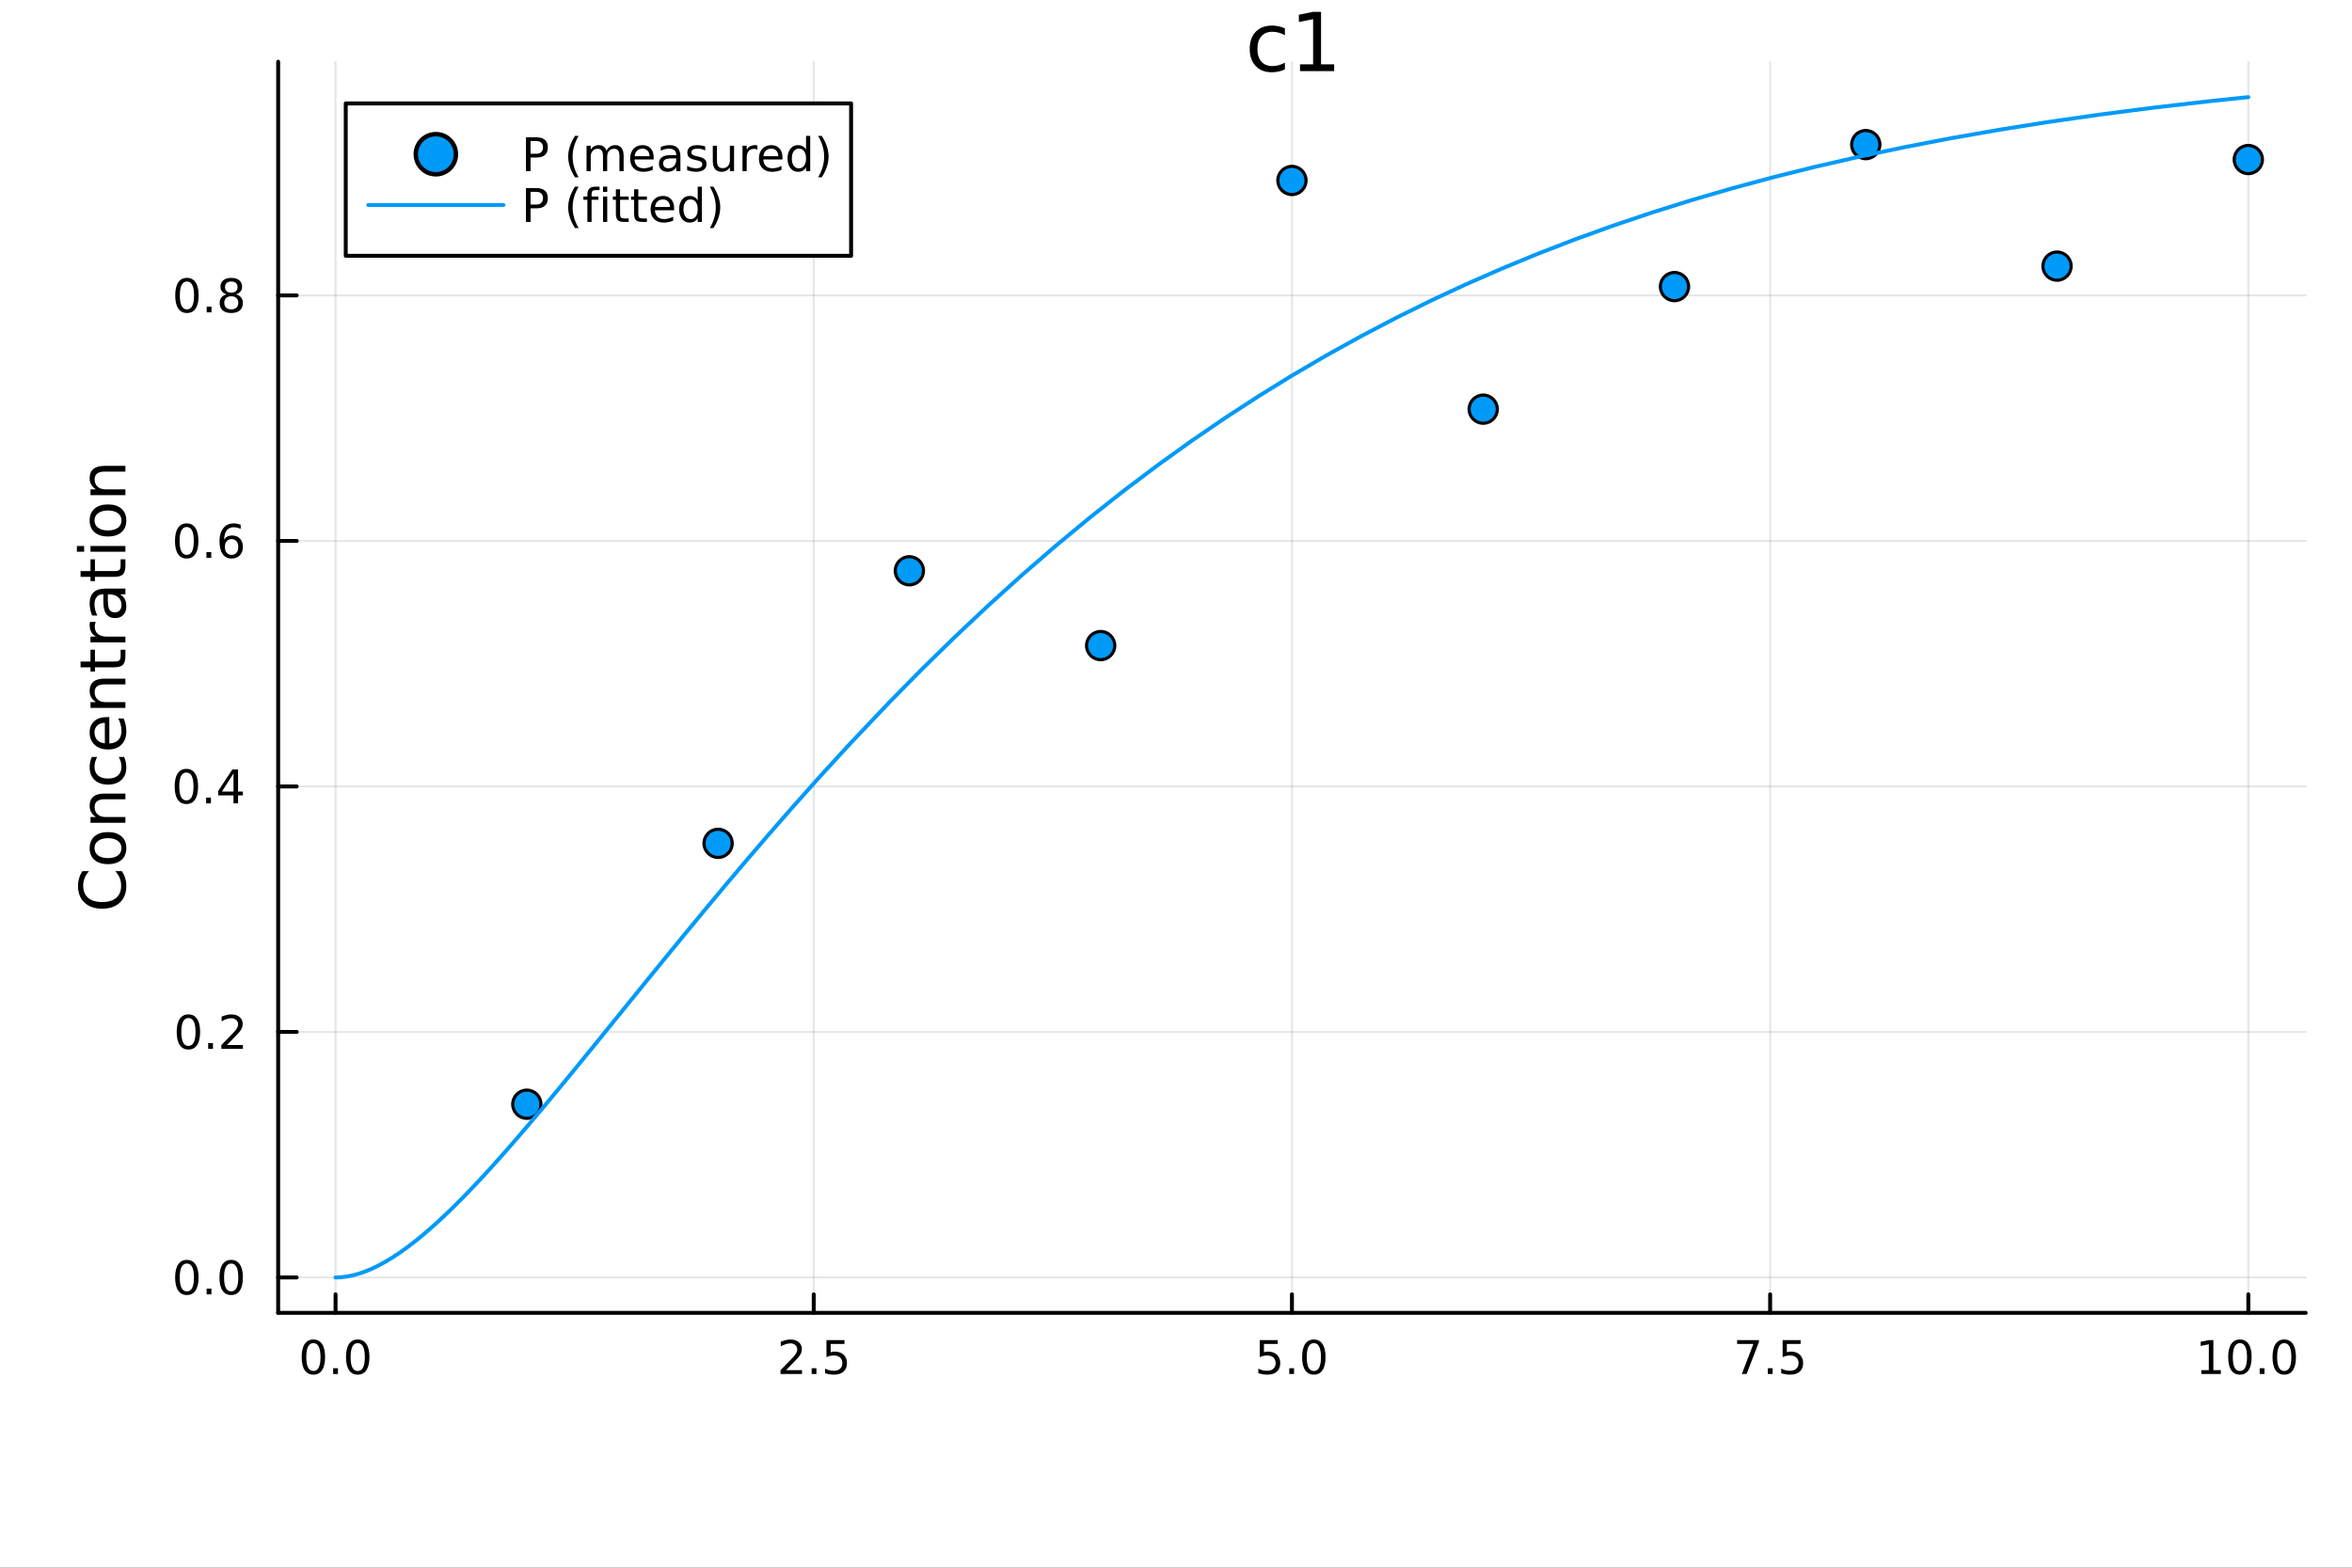 <?xml version="1.0" encoding="utf-8"?>
<svg xmlns="http://www.w3.org/2000/svg" xmlns:xlink="http://www.w3.org/1999/xlink" width="600" height="400" viewBox="0 0 2400 1600">
<rect x="0" y="0" width="2400" height="1600" fill="#333333" stroke="none"/>
<defs>
  <clipPath id="clip500">
    <rect x="0" y="0" width="2400" height="1600"/>
  </clipPath>
</defs>
<path clip-path="url(#clip500)" d="M0 1600 L2400 1600 L2400 0 L0 0  Z" fill="#ffffff" fill-rule="evenodd" fill-opacity="1"/>
<defs>
  <clipPath id="clip501">
    <rect x="480" y="0" width="1681" height="1600"/>
  </clipPath>
</defs>
<path clip-path="url(#clip500)" d="M283.843 1339.91 L2352.76 1339.91 L2352.76 62.992 L283.843 62.992  Z" fill="#ffffff" fill-rule="evenodd" fill-opacity="1"/>
<defs>
  <clipPath id="clip502">
    <rect x="283" y="62" width="2070" height="1278"/>
  </clipPath>
</defs>
<polyline clip-path="url(#clip502)" style="stroke:#000000; stroke-linecap:round; stroke-linejoin:round; stroke-width:2; stroke-opacity:0.1; fill:none" points="342.397,1339.91 342.397,62.992 "/>
<polyline clip-path="url(#clip502)" style="stroke:#000000; stroke-linecap:round; stroke-linejoin:round; stroke-width:2; stroke-opacity:0.1; fill:none" points="830.348,1339.91 830.348,62.992 "/>
<polyline clip-path="url(#clip502)" style="stroke:#000000; stroke-linecap:round; stroke-linejoin:round; stroke-width:2; stroke-opacity:0.1; fill:none" points="1318.3,1339.91 1318.3,62.992 "/>
<polyline clip-path="url(#clip502)" style="stroke:#000000; stroke-linecap:round; stroke-linejoin:round; stroke-width:2; stroke-opacity:0.1; fill:none" points="1806.25,1339.91 1806.25,62.992 "/>
<polyline clip-path="url(#clip502)" style="stroke:#000000; stroke-linecap:round; stroke-linejoin:round; stroke-width:2; stroke-opacity:0.1; fill:none" points="2294.2,1339.91 2294.2,62.992 "/>
<polyline clip-path="url(#clip500)" style="stroke:#000000; stroke-linecap:round; stroke-linejoin:round; stroke-width:4; stroke-opacity:1; fill:none" points="283.843,1339.91 2352.76,1339.91 "/>
<polyline clip-path="url(#clip500)" style="stroke:#000000; stroke-linecap:round; stroke-linejoin:round; stroke-width:4; stroke-opacity:1; fill:none" points="342.397,1339.91 342.397,1321.01 "/>
<polyline clip-path="url(#clip500)" style="stroke:#000000; stroke-linecap:round; stroke-linejoin:round; stroke-width:4; stroke-opacity:1; fill:none" points="830.348,1339.91 830.348,1321.01 "/>
<polyline clip-path="url(#clip500)" style="stroke:#000000; stroke-linecap:round; stroke-linejoin:round; stroke-width:4; stroke-opacity:1; fill:none" points="1318.3,1339.91 1318.3,1321.01 "/>
<polyline clip-path="url(#clip500)" style="stroke:#000000; stroke-linecap:round; stroke-linejoin:round; stroke-width:4; stroke-opacity:1; fill:none" points="1806.25,1339.91 1806.25,1321.01 "/>
<polyline clip-path="url(#clip500)" style="stroke:#000000; stroke-linecap:round; stroke-linejoin:round; stroke-width:4; stroke-opacity:1; fill:none" points="2294.2,1339.91 2294.2,1321.01 "/>
<path clip-path="url(#clip500)" d="M319.781 1370.82 Q316.17 1370.82 314.341 1374.39 Q312.536 1377.93 312.536 1385.06 Q312.536 1392.17 314.341 1395.73 Q316.17 1399.27 319.781 1399.27 Q323.415 1399.27 325.221 1395.73 Q327.05 1392.17 327.05 1385.06 Q327.05 1377.93 325.221 1374.39 Q323.415 1370.82 319.781 1370.82 M319.781 1367.12 Q325.591 1367.12 328.647 1371.73 Q331.725 1376.31 331.725 1385.06 Q331.725 1393.79 328.647 1398.39 Q325.591 1402.98 319.781 1402.98 Q313.971 1402.98 310.892 1398.39 Q307.837 1393.79 307.837 1385.06 Q307.837 1376.31 310.892 1371.73 Q313.971 1367.12 319.781 1367.12 Z" fill="#000000" fill-rule="nonzero" fill-opacity="1" /><path clip-path="url(#clip500)" d="M339.943 1396.43 L344.827 1396.43 L344.827 1402.31 L339.943 1402.31 L339.943 1396.43 Z" fill="#000000" fill-rule="nonzero" fill-opacity="1" /><path clip-path="url(#clip500)" d="M365.012 1370.82 Q361.401 1370.82 359.573 1374.39 Q357.767 1377.93 357.767 1385.06 Q357.767 1392.17 359.573 1395.73 Q361.401 1399.27 365.012 1399.27 Q368.647 1399.27 370.452 1395.73 Q372.281 1392.17 372.281 1385.06 Q372.281 1377.93 370.452 1374.39 Q368.647 1370.82 365.012 1370.82 M365.012 1367.12 Q370.822 1367.12 373.878 1371.73 Q376.957 1376.31 376.957 1385.06 Q376.957 1393.79 373.878 1398.39 Q370.822 1402.98 365.012 1402.98 Q359.202 1402.98 356.123 1398.39 Q353.068 1393.79 353.068 1385.06 Q353.068 1376.31 356.123 1371.73 Q359.202 1367.12 365.012 1367.12 Z" fill="#000000" fill-rule="nonzero" fill-opacity="1" /><path clip-path="url(#clip500)" d="M802.084 1398.37 L818.404 1398.37 L818.404 1402.31 L796.459 1402.31 L796.459 1398.37 Q799.121 1395.62 803.705 1390.99 Q808.311 1386.33 809.492 1384.99 Q811.737 1382.47 812.617 1380.73 Q813.519 1378.97 813.519 1377.28 Q813.519 1374.53 811.575 1372.79 Q809.654 1371.06 806.552 1371.06 Q804.353 1371.06 801.899 1371.82 Q799.468 1372.58 796.691 1374.13 L796.691 1369.41 Q799.515 1368.28 801.968 1367.7 Q804.422 1367.12 806.459 1367.12 Q811.83 1367.12 815.024 1369.81 Q818.218 1372.49 818.218 1376.98 Q818.218 1379.11 817.408 1381.03 Q816.621 1382.93 814.515 1385.52 Q813.936 1386.19 810.834 1389.41 Q807.732 1392.61 802.084 1398.37 Z" fill="#000000" fill-rule="nonzero" fill-opacity="1" /><path clip-path="url(#clip500)" d="M828.218 1396.43 L833.103 1396.43 L833.103 1402.31 L828.218 1402.31 L828.218 1396.43 Z" fill="#000000" fill-rule="nonzero" fill-opacity="1" /><path clip-path="url(#clip500)" d="M843.334 1367.75 L861.69 1367.75 L861.69 1371.68 L847.616 1371.68 L847.616 1380.15 Q848.635 1379.81 849.653 1379.64 Q850.672 1379.46 851.69 1379.46 Q857.477 1379.46 860.857 1382.63 Q864.237 1385.8 864.237 1391.22 Q864.237 1396.8 860.764 1399.9 Q857.292 1402.98 850.973 1402.98 Q848.797 1402.98 846.528 1402.61 Q844.283 1402.24 841.876 1401.5 L841.876 1396.8 Q843.959 1397.93 846.181 1398.49 Q848.403 1399.04 850.88 1399.04 Q854.885 1399.04 857.223 1396.94 Q859.561 1394.83 859.561 1391.22 Q859.561 1387.61 857.223 1385.5 Q854.885 1383.39 850.88 1383.39 Q849.005 1383.39 847.13 1383.81 Q845.278 1384.23 843.334 1385.11 L843.334 1367.75 Z" fill="#000000" fill-rule="nonzero" fill-opacity="1" /><path clip-path="url(#clip500)" d="M1285.46 1367.75 L1303.82 1367.75 L1303.82 1371.68 L1289.75 1371.68 L1289.75 1380.15 Q1290.76 1379.81 1291.78 1379.64 Q1292.8 1379.46 1293.82 1379.46 Q1299.61 1379.46 1302.99 1382.63 Q1306.37 1385.8 1306.37 1391.22 Q1306.37 1396.8 1302.89 1399.9 Q1299.42 1402.98 1293.1 1402.98 Q1290.93 1402.98 1288.66 1402.61 Q1286.41 1402.24 1284.01 1401.5 L1284.01 1396.8 Q1286.09 1397.93 1288.31 1398.49 Q1290.53 1399.04 1293.01 1399.04 Q1297.01 1399.04 1299.35 1396.94 Q1301.69 1394.83 1301.69 1391.22 Q1301.69 1387.61 1299.35 1385.5 Q1297.01 1383.39 1293.01 1383.39 Q1291.14 1383.39 1289.26 1383.81 Q1287.41 1384.23 1285.46 1385.11 L1285.46 1367.75 Z" fill="#000000" fill-rule="nonzero" fill-opacity="1" /><path clip-path="url(#clip500)" d="M1315.58 1396.43 L1320.46 1396.43 L1320.46 1402.31 L1315.58 1402.31 L1315.58 1396.43 Z" fill="#000000" fill-rule="nonzero" fill-opacity="1" /><path clip-path="url(#clip500)" d="M1340.65 1370.82 Q1337.04 1370.82 1335.21 1374.39 Q1333.4 1377.93 1333.4 1385.06 Q1333.4 1392.17 1335.21 1395.73 Q1337.04 1399.27 1340.65 1399.27 Q1344.28 1399.27 1346.09 1395.73 Q1347.92 1392.17 1347.92 1385.06 Q1347.92 1377.93 1346.09 1374.39 Q1344.28 1370.82 1340.65 1370.82 M1340.65 1367.12 Q1346.46 1367.12 1349.51 1371.73 Q1352.59 1376.31 1352.59 1385.06 Q1352.59 1393.79 1349.51 1398.39 Q1346.46 1402.98 1340.65 1402.98 Q1334.84 1402.98 1331.76 1398.39 Q1328.7 1393.79 1328.7 1385.06 Q1328.7 1376.31 1331.76 1371.73 Q1334.84 1367.12 1340.65 1367.12 Z" fill="#000000" fill-rule="nonzero" fill-opacity="1" /><path clip-path="url(#clip500)" d="M1772.57 1367.75 L1794.79 1367.75 L1794.79 1369.74 L1782.25 1402.31 L1777.36 1402.31 L1789.17 1371.68 L1772.57 1371.68 L1772.57 1367.75 Z" fill="#000000" fill-rule="nonzero" fill-opacity="1" /><path clip-path="url(#clip500)" d="M1803.91 1396.43 L1808.8 1396.43 L1808.8 1402.31 L1803.91 1402.31 L1803.91 1396.43 Z" fill="#000000" fill-rule="nonzero" fill-opacity="1" /><path clip-path="url(#clip500)" d="M1819.03 1367.75 L1837.38 1367.75 L1837.38 1371.68 L1823.31 1371.68 L1823.31 1380.15 Q1824.33 1379.81 1825.35 1379.64 Q1826.37 1379.46 1827.38 1379.46 Q1833.17 1379.46 1836.55 1382.63 Q1839.93 1385.8 1839.93 1391.22 Q1839.93 1396.8 1836.46 1399.9 Q1832.99 1402.98 1826.67 1402.98 Q1824.49 1402.98 1822.22 1402.61 Q1819.98 1402.24 1817.57 1401.5 L1817.57 1396.8 Q1819.65 1397.93 1821.88 1398.49 Q1824.1 1399.04 1826.57 1399.04 Q1830.58 1399.04 1832.92 1396.94 Q1835.25 1394.83 1835.25 1391.22 Q1835.25 1387.61 1832.92 1385.5 Q1830.58 1383.39 1826.57 1383.39 Q1824.7 1383.39 1822.82 1383.81 Q1820.97 1384.23 1819.03 1385.11 L1819.03 1367.75 Z" fill="#000000" fill-rule="nonzero" fill-opacity="1" /><path clip-path="url(#clip500)" d="M2246.27 1398.37 L2253.91 1398.37 L2253.91 1372 L2245.6 1373.67 L2245.6 1369.41 L2253.87 1367.75 L2258.54 1367.75 L2258.54 1398.37 L2266.18 1398.37 L2266.18 1402.31 L2246.27 1402.31 L2246.27 1398.37 Z" fill="#000000" fill-rule="nonzero" fill-opacity="1" /><path clip-path="url(#clip500)" d="M2285.63 1370.82 Q2282.01 1370.82 2280.19 1374.39 Q2278.38 1377.93 2278.38 1385.06 Q2278.38 1392.17 2280.19 1395.73 Q2282.01 1399.27 2285.63 1399.27 Q2289.26 1399.27 2291.07 1395.73 Q2292.89 1392.17 2292.89 1385.06 Q2292.89 1377.93 2291.07 1374.39 Q2289.26 1370.82 2285.63 1370.82 M2285.63 1367.12 Q2291.44 1367.12 2294.49 1371.73 Q2297.57 1376.31 2297.57 1385.06 Q2297.57 1393.79 2294.49 1398.39 Q2291.44 1402.98 2285.63 1402.98 Q2279.82 1402.98 2276.74 1398.39 Q2273.68 1393.79 2273.68 1385.06 Q2273.68 1376.31 2276.74 1371.73 Q2279.82 1367.12 2285.63 1367.12 Z" fill="#000000" fill-rule="nonzero" fill-opacity="1" /><path clip-path="url(#clip500)" d="M2305.79 1396.43 L2310.67 1396.43 L2310.67 1402.31 L2305.79 1402.31 L2305.79 1396.43 Z" fill="#000000" fill-rule="nonzero" fill-opacity="1" /><path clip-path="url(#clip500)" d="M2330.86 1370.82 Q2327.25 1370.82 2325.42 1374.39 Q2323.61 1377.93 2323.61 1385.06 Q2323.61 1392.17 2325.42 1395.73 Q2327.25 1399.27 2330.86 1399.27 Q2334.49 1399.27 2336.3 1395.73 Q2338.13 1392.17 2338.13 1385.06 Q2338.13 1377.93 2336.3 1374.39 Q2334.49 1370.82 2330.86 1370.82 M2330.86 1367.12 Q2336.67 1367.12 2339.72 1371.73 Q2342.8 1376.31 2342.8 1385.06 Q2342.8 1393.79 2339.72 1398.39 Q2336.67 1402.98 2330.86 1402.98 Q2325.05 1402.98 2321.97 1398.39 Q2318.91 1393.79 2318.91 1385.06 Q2318.91 1376.31 2321.97 1371.73 Q2325.05 1367.12 2330.86 1367.12 Z" fill="#000000" fill-rule="nonzero" fill-opacity="1" /><polyline clip-path="url(#clip502)" style="stroke:#000000; stroke-linecap:round; stroke-linejoin:round; stroke-width:2; stroke-opacity:0.1; fill:none" points="283.843,1303.77 2352.76,1303.77 "/>
<polyline clip-path="url(#clip502)" style="stroke:#000000; stroke-linecap:round; stroke-linejoin:round; stroke-width:2; stroke-opacity:0.1; fill:none" points="283.843,1053.2 2352.76,1053.2 "/>
<polyline clip-path="url(#clip502)" style="stroke:#000000; stroke-linecap:round; stroke-linejoin:round; stroke-width:2; stroke-opacity:0.1; fill:none" points="283.843,802.642 2352.76,802.642 "/>
<polyline clip-path="url(#clip502)" style="stroke:#000000; stroke-linecap:round; stroke-linejoin:round; stroke-width:2; stroke-opacity:0.1; fill:none" points="283.843,552.08 2352.76,552.08 "/>
<polyline clip-path="url(#clip502)" style="stroke:#000000; stroke-linecap:round; stroke-linejoin:round; stroke-width:2; stroke-opacity:0.1; fill:none" points="283.843,301.517 2352.76,301.517 "/>
<polyline clip-path="url(#clip500)" style="stroke:#000000; stroke-linecap:round; stroke-linejoin:round; stroke-width:4; stroke-opacity:1; fill:none" points="283.843,1339.91 283.843,62.992 "/>
<polyline clip-path="url(#clip500)" style="stroke:#000000; stroke-linecap:round; stroke-linejoin:round; stroke-width:4; stroke-opacity:1; fill:none" points="283.843,1303.77 302.74,1303.77 "/>
<polyline clip-path="url(#clip500)" style="stroke:#000000; stroke-linecap:round; stroke-linejoin:round; stroke-width:4; stroke-opacity:1; fill:none" points="283.843,1053.2 302.74,1053.2 "/>
<polyline clip-path="url(#clip500)" style="stroke:#000000; stroke-linecap:round; stroke-linejoin:round; stroke-width:4; stroke-opacity:1; fill:none" points="283.843,802.642 302.74,802.642 "/>
<polyline clip-path="url(#clip500)" style="stroke:#000000; stroke-linecap:round; stroke-linejoin:round; stroke-width:4; stroke-opacity:1; fill:none" points="283.843,552.08 302.74,552.08 "/>
<polyline clip-path="url(#clip500)" style="stroke:#000000; stroke-linecap:round; stroke-linejoin:round; stroke-width:4; stroke-opacity:1; fill:none" points="283.843,301.517 302.74,301.517 "/>
<path clip-path="url(#clip500)" d="M190.667 1289.57 Q187.056 1289.57 185.227 1293.13 Q183.422 1296.67 183.422 1303.8 Q183.422 1310.91 185.227 1314.47 Q187.056 1318.01 190.667 1318.01 Q194.301 1318.01 196.107 1314.47 Q197.935 1310.91 197.935 1303.8 Q197.935 1296.67 196.107 1293.13 Q194.301 1289.57 190.667 1289.57 M190.667 1285.86 Q196.477 1285.86 199.533 1290.47 Q202.611 1295.05 202.611 1303.8 Q202.611 1312.53 199.533 1317.13 Q196.477 1321.72 190.667 1321.72 Q184.857 1321.72 181.778 1317.13 Q178.723 1312.53 178.723 1303.8 Q178.723 1295.05 181.778 1290.47 Q184.857 1285.86 190.667 1285.86 Z" fill="#000000" fill-rule="nonzero" fill-opacity="1" /><path clip-path="url(#clip500)" d="M210.829 1315.17 L215.713 1315.17 L215.713 1321.05 L210.829 1321.05 L210.829 1315.17 Z" fill="#000000" fill-rule="nonzero" fill-opacity="1" /><path clip-path="url(#clip500)" d="M235.898 1289.57 Q232.287 1289.57 230.458 1293.13 Q228.653 1296.67 228.653 1303.8 Q228.653 1310.91 230.458 1314.47 Q232.287 1318.01 235.898 1318.01 Q239.532 1318.01 241.338 1314.47 Q243.167 1310.91 243.167 1303.8 Q243.167 1296.67 241.338 1293.13 Q239.532 1289.57 235.898 1289.57 M235.898 1285.86 Q241.708 1285.86 244.764 1290.47 Q247.843 1295.05 247.843 1303.8 Q247.843 1312.53 244.764 1317.13 Q241.708 1321.72 235.898 1321.72 Q230.088 1321.72 227.009 1317.13 Q223.954 1312.53 223.954 1303.8 Q223.954 1295.05 227.009 1290.47 Q230.088 1285.86 235.898 1285.86 Z" fill="#000000" fill-rule="nonzero" fill-opacity="1" /><path clip-path="url(#clip500)" d="M192.264 1039 Q188.653 1039 186.824 1042.57 Q185.019 1046.11 185.019 1053.24 Q185.019 1060.35 186.824 1063.91 Q188.653 1067.45 192.264 1067.45 Q195.898 1067.45 197.704 1063.91 Q199.533 1060.35 199.533 1053.24 Q199.533 1046.11 197.704 1042.57 Q195.898 1039 192.264 1039 M192.264 1035.3 Q198.074 1035.3 201.13 1039.91 Q204.208 1044.49 204.208 1053.24 Q204.208 1061.97 201.13 1066.57 Q198.074 1071.16 192.264 1071.16 Q186.454 1071.16 183.375 1066.57 Q180.32 1061.97 180.32 1053.24 Q180.32 1044.49 183.375 1039.91 Q186.454 1035.3 192.264 1035.3 Z" fill="#000000" fill-rule="nonzero" fill-opacity="1" /><path clip-path="url(#clip500)" d="M212.426 1064.6 L217.31 1064.6 L217.31 1070.48 L212.426 1070.48 L212.426 1064.6 Z" fill="#000000" fill-rule="nonzero" fill-opacity="1" /><path clip-path="url(#clip500)" d="M231.523 1066.55 L247.843 1066.55 L247.843 1070.48 L225.898 1070.48 L225.898 1066.55 Q228.56 1063.79 233.144 1059.16 Q237.75 1054.51 238.931 1053.17 Q241.176 1050.65 242.056 1048.91 Q242.958 1047.15 242.958 1045.46 Q242.958 1042.71 241.014 1040.97 Q239.093 1039.23 235.991 1039.23 Q233.792 1039.23 231.338 1040 Q228.907 1040.76 226.13 1042.31 L226.13 1037.59 Q228.954 1036.46 231.407 1035.88 Q233.861 1035.3 235.898 1035.3 Q241.268 1035.3 244.463 1037.98 Q247.657 1040.67 247.657 1045.16 Q247.657 1047.29 246.847 1049.21 Q246.06 1051.11 243.954 1053.7 Q243.375 1054.37 240.273 1057.59 Q237.171 1060.79 231.523 1066.55 Z" fill="#000000" fill-rule="nonzero" fill-opacity="1" /><path clip-path="url(#clip500)" d="M190.181 788.441 Q186.57 788.441 184.741 792.005 Q182.935 795.547 182.935 802.677 Q182.935 809.783 184.741 813.348 Q186.57 816.889 190.181 816.889 Q193.815 816.889 195.621 813.348 Q197.449 809.783 197.449 802.677 Q197.449 795.547 195.621 792.005 Q193.815 788.441 190.181 788.441 M190.181 784.737 Q195.991 784.737 199.046 789.343 Q202.125 793.927 202.125 802.677 Q202.125 811.403 199.046 816.01 Q195.991 820.593 190.181 820.593 Q184.371 820.593 181.292 816.01 Q178.236 811.403 178.236 802.677 Q178.236 793.927 181.292 789.343 Q184.371 784.737 190.181 784.737 Z" fill="#000000" fill-rule="nonzero" fill-opacity="1" /><path clip-path="url(#clip500)" d="M210.343 814.042 L215.227 814.042 L215.227 819.922 L210.343 819.922 L210.343 814.042 Z" fill="#000000" fill-rule="nonzero" fill-opacity="1" /><path clip-path="url(#clip500)" d="M238.259 789.436 L226.454 807.885 L238.259 807.885 L238.259 789.436 M237.032 785.362 L242.912 785.362 L242.912 807.885 L247.843 807.885 L247.843 811.774 L242.912 811.774 L242.912 819.922 L238.259 819.922 L238.259 811.774 L222.657 811.774 L222.657 807.26 L237.032 785.362 Z" fill="#000000" fill-rule="nonzero" fill-opacity="1" /><path clip-path="url(#clip500)" d="M190.505 537.878 Q186.894 537.878 185.065 541.443 Q183.26 544.985 183.26 552.114 Q183.26 559.221 185.065 562.785 Q186.894 566.327 190.505 566.327 Q194.139 566.327 195.945 562.785 Q197.773 559.221 197.773 552.114 Q197.773 544.985 195.945 541.443 Q194.139 537.878 190.505 537.878 M190.505 534.175 Q196.315 534.175 199.371 538.781 Q202.449 543.364 202.449 552.114 Q202.449 560.841 199.371 565.448 Q196.315 570.031 190.505 570.031 Q184.695 570.031 181.616 565.448 Q178.56 560.841 178.56 552.114 Q178.56 543.364 181.616 538.781 Q184.695 534.175 190.505 534.175 Z" fill="#000000" fill-rule="nonzero" fill-opacity="1" /><path clip-path="url(#clip500)" d="M210.667 563.48 L215.551 563.48 L215.551 569.36 L210.667 569.36 L210.667 563.48 Z" fill="#000000" fill-rule="nonzero" fill-opacity="1" /><path clip-path="url(#clip500)" d="M236.315 550.216 Q233.167 550.216 231.315 552.369 Q229.486 554.522 229.486 558.272 Q229.486 561.998 231.315 564.174 Q233.167 566.327 236.315 566.327 Q239.463 566.327 241.292 564.174 Q243.143 561.998 243.143 558.272 Q243.143 554.522 241.292 552.369 Q239.463 550.216 236.315 550.216 M245.597 535.563 L245.597 539.823 Q243.838 538.989 242.032 538.55 Q240.25 538.11 238.491 538.11 Q233.861 538.11 231.407 541.235 Q228.977 544.36 228.63 550.679 Q229.995 548.665 232.056 547.6 Q234.116 546.512 236.593 546.512 Q241.801 546.512 244.81 549.684 Q247.843 552.832 247.843 558.272 Q247.843 563.596 244.694 566.813 Q241.546 570.031 236.315 570.031 Q230.319 570.031 227.148 565.448 Q223.977 560.841 223.977 552.114 Q223.977 543.92 227.866 539.059 Q231.755 534.175 238.306 534.175 Q240.065 534.175 241.847 534.522 Q243.653 534.869 245.597 535.563 Z" fill="#000000" fill-rule="nonzero" fill-opacity="1" /><path clip-path="url(#clip500)" d="M190.759 287.316 Q187.148 287.316 185.32 290.881 Q183.514 294.422 183.514 301.552 Q183.514 308.658 185.32 312.223 Q187.148 315.765 190.759 315.765 Q194.394 315.765 196.199 312.223 Q198.028 308.658 198.028 301.552 Q198.028 294.422 196.199 290.881 Q194.394 287.316 190.759 287.316 M190.759 283.612 Q196.57 283.612 199.625 288.219 Q202.704 292.802 202.704 301.552 Q202.704 310.279 199.625 314.885 Q196.57 319.469 190.759 319.469 Q184.949 319.469 181.871 314.885 Q178.815 310.279 178.815 301.552 Q178.815 292.802 181.871 288.219 Q184.949 283.612 190.759 283.612 Z" fill="#000000" fill-rule="nonzero" fill-opacity="1" /><path clip-path="url(#clip500)" d="M210.921 312.918 L215.806 312.918 L215.806 318.797 L210.921 318.797 L210.921 312.918 Z" fill="#000000" fill-rule="nonzero" fill-opacity="1" /><path clip-path="url(#clip500)" d="M235.991 302.385 Q232.657 302.385 230.736 304.168 Q228.838 305.95 228.838 309.075 Q228.838 312.2 230.736 313.982 Q232.657 315.765 235.991 315.765 Q239.324 315.765 241.245 313.982 Q243.167 312.177 243.167 309.075 Q243.167 305.95 241.245 304.168 Q239.347 302.385 235.991 302.385 M231.315 300.395 Q228.306 299.654 226.616 297.594 Q224.949 295.533 224.949 292.571 Q224.949 288.427 227.889 286.02 Q230.852 283.612 235.991 283.612 Q241.153 283.612 244.093 286.02 Q247.032 288.427 247.032 292.571 Q247.032 295.533 245.343 297.594 Q243.676 299.654 240.69 300.395 Q244.069 301.182 245.944 303.473 Q247.843 305.765 247.843 309.075 Q247.843 314.098 244.764 316.783 Q241.708 319.469 235.991 319.469 Q230.273 319.469 227.194 316.783 Q224.139 314.098 224.139 309.075 Q224.139 305.765 226.037 303.473 Q227.935 301.182 231.315 300.395 M229.602 293.01 Q229.602 295.695 231.269 297.2 Q232.958 298.705 235.991 298.705 Q239 298.705 240.69 297.2 Q242.403 295.695 242.403 293.01 Q242.403 290.325 240.69 288.821 Q239 287.316 235.991 287.316 Q232.958 287.316 231.269 288.821 Q229.602 290.325 229.602 293.01 Z" fill="#000000" fill-rule="nonzero" fill-opacity="1" /><path clip-path="url(#clip500)" d="M84.121 889.094 L90.9 889.094 Q87.876 892.34 86.38 896.033 Q84.885 899.693 84.885 903.831 Q84.885 911.979 89.882 916.307 Q94.847 920.636 104.268 920.636 Q113.658 920.636 118.655 916.307 Q123.62 911.979 123.62 903.831 Q123.62 899.693 122.124 896.033 Q120.628 892.34 117.604 889.094 L124.32 889.094 Q126.612 892.468 127.758 896.255 Q128.903 900.011 128.903 904.212 Q128.903 915.002 122.315 921.209 Q115.695 927.415 104.268 927.415 Q92.81 927.415 86.221 921.209 Q79.601 915.002 79.601 904.212 Q79.601 899.947 80.747 896.192 Q81.861 892.404 84.121 889.094 Z" fill="#000000" fill-rule="nonzero" fill-opacity="1" /><path clip-path="url(#clip500)" d="M96.438 865.604 Q96.438 870.315 100.13 873.052 Q103.791 875.79 110.188 875.79 Q116.586 875.79 120.278 873.084 Q123.938 870.347 123.938 865.604 Q123.938 860.926 120.246 858.188 Q116.554 855.451 110.188 855.451 Q103.854 855.451 100.162 858.188 Q96.438 860.926 96.438 865.604 M91.473 865.604 Q91.473 857.966 96.438 853.605 Q101.404 849.245 110.188 849.245 Q118.941 849.245 123.938 853.605 Q128.903 857.966 128.903 865.604 Q128.903 873.275 123.938 877.636 Q118.941 881.964 110.188 881.964 Q101.404 881.964 96.438 877.636 Q91.473 873.275 91.473 865.604 Z" fill="#000000" fill-rule="nonzero" fill-opacity="1" /><path clip-path="url(#clip500)" d="M106.464 809.905 L127.98 809.905 L127.98 815.761 L106.655 815.761 Q101.595 815.761 99.08 817.734 Q96.566 819.708 96.566 823.654 Q96.566 828.397 99.589 831.134 Q102.613 833.871 107.833 833.871 L127.98 833.871 L127.98 839.76 L92.332 839.76 L92.332 833.871 L97.871 833.871 Q94.656 831.771 93.064 828.938 Q91.473 826.073 91.473 822.35 Q91.473 816.207 95.293 813.056 Q99.08 809.905 106.464 809.905 Z" fill="#000000" fill-rule="nonzero" fill-opacity="1" /><path clip-path="url(#clip500)" d="M93.701 772.57 L99.176 772.57 Q97.807 775.052 97.139 777.567 Q96.438 780.049 96.438 782.596 Q96.438 788.293 100.067 791.444 Q103.663 794.595 110.188 794.595 Q116.713 794.595 120.342 791.444 Q123.938 788.293 123.938 782.596 Q123.938 780.049 123.27 777.567 Q122.57 775.052 121.201 772.57 L126.612 772.57 Q127.758 775.02 128.331 777.662 Q128.903 780.272 128.903 783.232 Q128.903 791.285 123.843 796.027 Q118.782 800.77 110.188 800.77 Q101.467 800.77 96.47 795.995 Q91.473 791.189 91.473 782.85 Q91.473 780.145 92.046 777.567 Q92.587 774.989 93.701 772.57 Z" fill="#000000" fill-rule="nonzero" fill-opacity="1" /><path clip-path="url(#clip500)" d="M108.692 731.893 L111.557 731.893 L111.557 758.82 Q117.604 758.438 120.787 755.191 Q123.938 751.913 123.938 746.088 Q123.938 742.715 123.111 739.563 Q122.283 736.381 120.628 733.261 L126.166 733.261 Q127.503 736.412 128.203 739.723 Q128.903 743.033 128.903 746.438 Q128.903 754.968 123.938 759.966 Q118.973 764.931 110.507 764.931 Q101.754 764.931 96.629 760.22 Q91.473 755.478 91.473 747.457 Q91.473 740.264 96.12 736.094 Q100.735 731.893 108.692 731.893 M106.974 737.749 Q102.167 737.813 99.303 740.455 Q96.438 743.065 96.438 747.393 Q96.438 752.295 99.207 755.255 Q101.976 758.183 107.005 758.629 L106.974 737.749 Z" fill="#000000" fill-rule="nonzero" fill-opacity="1" /><path clip-path="url(#clip500)" d="M106.464 692.648 L127.98 692.648 L127.98 698.505 L106.655 698.505 Q101.595 698.505 99.08 700.478 Q96.566 702.451 96.566 706.398 Q96.566 711.141 99.589 713.878 Q102.613 716.615 107.833 716.615 L127.98 716.615 L127.98 722.503 L92.332 722.503 L92.332 716.615 L97.871 716.615 Q94.656 714.514 93.064 711.682 Q91.473 708.817 91.473 705.093 Q91.473 698.95 95.293 695.799 Q99.08 692.648 106.464 692.648 Z" fill="#000000" fill-rule="nonzero" fill-opacity="1" /><path clip-path="url(#clip500)" d="M82.211 675.174 L92.332 675.174 L92.332 663.111 L96.884 663.111 L96.884 675.174 L116.236 675.174 Q120.596 675.174 121.838 673.997 Q123.079 672.787 123.079 669.127 L123.079 663.111 L127.98 663.111 L127.98 669.127 Q127.98 675.906 125.466 678.485 Q122.92 681.063 116.236 681.063 L96.884 681.063 L96.884 685.359 L92.332 685.359 L92.332 681.063 L82.211 681.063 L82.211 675.174 Z" fill="#000000" fill-rule="nonzero" fill-opacity="1" /><path clip-path="url(#clip500)" d="M97.807 634.752 Q97.234 635.739 96.979 636.916 Q96.693 638.062 96.693 639.463 Q96.693 644.428 99.939 647.102 Q103.154 649.743 109.202 649.743 L127.98 649.743 L127.98 655.632 L92.332 655.632 L92.332 649.743 L97.871 649.743 Q94.624 647.897 93.064 644.937 Q91.473 641.977 91.473 637.744 Q91.473 637.139 91.569 636.407 Q91.632 635.675 91.791 634.784 L97.807 634.752 Z" fill="#000000" fill-rule="nonzero" fill-opacity="1" /><path clip-path="url(#clip500)" d="M110.061 612.408 Q110.061 619.506 111.684 622.244 Q113.307 624.981 117.222 624.981 Q120.342 624.981 122.188 622.944 Q124.002 620.875 124.002 617.342 Q124.002 612.472 120.564 609.544 Q117.095 606.584 111.366 606.584 L110.061 606.584 L110.061 612.408 M107.642 600.727 L127.98 600.727 L127.98 606.584 L122.57 606.584 Q125.816 608.589 127.376 611.581 Q128.903 614.573 128.903 618.902 Q128.903 624.376 125.848 627.623 Q122.761 630.837 117.604 630.837 Q111.589 630.837 108.533 626.827 Q105.478 622.785 105.478 614.796 L105.478 606.584 L104.905 606.584 Q100.863 606.584 98.666 609.257 Q96.438 611.899 96.438 616.705 Q96.438 619.761 97.17 622.657 Q97.902 625.554 99.367 628.227 L93.956 628.227 Q92.714 625.013 92.11 621.989 Q91.473 618.965 91.473 616.101 Q91.473 608.366 95.484 604.547 Q99.494 600.727 107.642 600.727 Z" fill="#000000" fill-rule="nonzero" fill-opacity="1" /><path clip-path="url(#clip500)" d="M82.211 582.872 L92.332 582.872 L92.332 570.809 L96.884 570.809 L96.884 582.872 L116.236 582.872 Q120.596 582.872 121.838 581.694 Q123.079 580.484 123.079 576.824 L123.079 570.809 L127.98 570.809 L127.98 576.824 Q127.98 583.604 125.466 586.182 Q122.92 588.76 116.236 588.76 L96.884 588.76 L96.884 593.057 L92.332 593.057 L92.332 588.76 L82.211 588.76 L82.211 582.872 Z" fill="#000000" fill-rule="nonzero" fill-opacity="1" /><path clip-path="url(#clip500)" d="M92.332 563.106 L92.332 557.25 L127.98 557.25 L127.98 563.106 L92.332 563.106 M78.455 563.106 L78.455 557.25 L85.871 557.25 L85.871 563.106 L78.455 563.106 Z" fill="#000000" fill-rule="nonzero" fill-opacity="1" /><path clip-path="url(#clip500)" d="M96.438 531.182 Q96.438 535.893 100.13 538.63 Q103.791 541.367 110.188 541.367 Q116.586 541.367 120.278 538.662 Q123.938 535.925 123.938 531.182 Q123.938 526.503 120.246 523.766 Q116.554 521.029 110.188 521.029 Q103.854 521.029 100.162 523.766 Q96.438 526.503 96.438 531.182 M91.473 531.182 Q91.473 523.543 96.438 519.183 Q101.404 514.822 110.188 514.822 Q118.941 514.822 123.938 519.183 Q128.903 523.543 128.903 531.182 Q128.903 538.853 123.938 543.213 Q118.941 547.542 110.188 547.542 Q101.404 547.542 96.438 543.213 Q91.473 538.853 91.473 531.182 Z" fill="#000000" fill-rule="nonzero" fill-opacity="1" /><path clip-path="url(#clip500)" d="M106.464 475.482 L127.98 475.482 L127.98 481.339 L106.655 481.339 Q101.595 481.339 99.08 483.312 Q96.566 485.285 96.566 489.232 Q96.566 493.975 99.589 496.712 Q102.613 499.449 107.833 499.449 L127.98 499.449 L127.98 505.337 L92.332 505.337 L92.332 499.449 L97.871 499.449 Q94.656 497.348 93.064 494.516 Q91.473 491.651 91.473 487.927 Q91.473 481.784 95.293 478.633 Q99.08 475.482 106.464 475.482 Z" fill="#000000" fill-rule="nonzero" fill-opacity="1" /><path clip-path="url(#clip500)" d="M1311.11 28.948 L1311.11 35.915 Q1307.95 34.173 1304.75 33.323 Q1301.59 32.431 1298.35 32.431 Q1291.1 32.431 1287.09 37.05 Q1283.08 41.627 1283.08 49.931 Q1283.08 58.236 1287.09 62.854 Q1291.1 67.431 1298.35 67.431 Q1301.59 67.431 1304.75 66.581 Q1307.95 65.689 1311.11 63.948 L1311.11 70.834 Q1307.99 72.292 1304.63 73.022 Q1301.31 73.751 1297.54 73.751 Q1287.29 73.751 1281.25 67.31 Q1275.22 60.869 1275.22 49.931 Q1275.22 38.832 1281.29 32.472 Q1287.41 26.112 1298.02 26.112 Q1301.47 26.112 1304.75 26.841 Q1308.03 27.53 1311.11 28.948 Z" fill="#000000" fill-rule="nonzero" fill-opacity="1" /><path clip-path="url(#clip500)" d="M1326.54 65.689 L1339.91 65.689 L1339.91 19.55 L1325.37 22.466 L1325.37 15.013 L1339.83 12.096 L1348.01 12.096 L1348.01 65.689 L1361.38 65.689 L1361.38 72.576 L1326.54 72.576 L1326.54 65.689 Z" fill="#000000" fill-rule="nonzero" fill-opacity="1" /><circle clip-path="url(#clip502)" cx="537.577" cy="1126.99" r="14.4" fill="#009af9" fill-rule="evenodd" fill-opacity="1" stroke="#000000" stroke-opacity="1" stroke-width="3.2"/>
<circle clip-path="url(#clip502)" cx="732.758" cy="860.711" r="14.4" fill="#009af9" fill-rule="evenodd" fill-opacity="1" stroke="#000000" stroke-opacity="1" stroke-width="3.2"/>
<circle clip-path="url(#clip502)" cx="927.938" cy="582.547" r="14.4" fill="#009af9" fill-rule="evenodd" fill-opacity="1" stroke="#000000" stroke-opacity="1" stroke-width="3.2"/>
<circle clip-path="url(#clip502)" cx="1123.12" cy="658.892" r="14.4" fill="#009af9" fill-rule="evenodd" fill-opacity="1" stroke="#000000" stroke-opacity="1" stroke-width="3.2"/>
<circle clip-path="url(#clip502)" cx="1318.3" cy="184.18" r="14.4" fill="#009af9" fill-rule="evenodd" fill-opacity="1" stroke="#000000" stroke-opacity="1" stroke-width="3.2"/>
<circle clip-path="url(#clip502)" cx="1513.48" cy="417.605" r="14.4" fill="#009af9" fill-rule="evenodd" fill-opacity="1" stroke="#000000" stroke-opacity="1" stroke-width="3.2"/>
<circle clip-path="url(#clip502)" cx="1708.66" cy="292.5" r="14.4" fill="#009af9" fill-rule="evenodd" fill-opacity="1" stroke="#000000" stroke-opacity="1" stroke-width="3.2"/>
<circle clip-path="url(#clip502)" cx="1903.84" cy="147.58" r="14.4" fill="#009af9" fill-rule="evenodd" fill-opacity="1" stroke="#000000" stroke-opacity="1" stroke-width="3.2"/>
<circle clip-path="url(#clip502)" cx="2099.02" cy="271.622" r="14.4" fill="#009af9" fill-rule="evenodd" fill-opacity="1" stroke="#000000" stroke-opacity="1" stroke-width="3.2"/>
<circle clip-path="url(#clip502)" cx="2294.2" cy="162.829" r="14.4" fill="#009af9" fill-rule="evenodd" fill-opacity="1" stroke="#000000" stroke-opacity="1" stroke-width="3.2"/>
<polyline clip-path="url(#clip502)" style="stroke:#009af9; stroke-linecap:round; stroke-linejoin:round; stroke-width:4; stroke-opacity:1; fill:none" points="342.397,1303.77 344.348,1303.74 346.916,1303.62 350.021,1303.35 353.71,1302.86 357.929,1302.08 362.67,1300.94 367.89,1299.38 373.567,1297.34 379.67,1294.77 386.178,1291.63 393.071,1287.88 400.335,1283.5 407.959,1278.46 415.937,1272.74 424.265,1266.32 432.942,1259.2 441.972,1251.35 451.359,1242.77 461.109,1233.44 471.231,1223.35 481.737,1212.51 492.638,1200.9 503.949,1188.51 515.684,1175.33 527.863,1161.37 540.503,1146.61 553.626,1131.05 567.255,1114.68 581.416,1097.51 596.137,1079.51 611.45,1060.69 627.39,1041.05 643.999,1020.56 661.323,999.218 679.419,977.008 698.351,953.906 718.202,929.877 739.075,904.873 761.104,878.816 784.48,851.586 809.493,822.975 836.644,792.576 867.073,759.369 907.268,716.972 940.036,683.685 974.515,649.926 1008.99,617.477 1043.47,586.342 1077.95,556.515 1112.43,527.984 1146.91,500.731 1181.39,474.734 1215.87,449.966 1250.35,426.397 1284.83,403.995 1319.32,382.716 1353.98,362.442 1388.87,343.116 1424.08,324.671 1459.68,307.063 1495.74,290.248 1532.34,274.193 1569.54,258.866 1607.41,244.242 1646.01,230.298 1685.43,217.012 1725.73,204.367 1767,192.345 1809.31,180.93 1852.76,170.107 1897.44,159.862 1943.46,150.182 1990.93,141.053 2039.98,132.463 2090.75,124.4 2143.38,116.849 2198.05,109.8 2254.94,103.239 2294.2,99.131 "/>
<path clip-path="url(#clip500)" d="M352.806 261.076 L868.469 261.076 L868.469 105.556 L352.806 105.556  Z" fill="#ffffff" fill-rule="evenodd" fill-opacity="1"/>
<polyline clip-path="url(#clip500)" style="stroke:#000000; stroke-linecap:round; stroke-linejoin:round; stroke-width:4; stroke-opacity:1; fill:none" points="352.806,261.076 868.469,261.076 868.469,105.556 352.806,105.556 352.806,261.076 "/>
<circle clip-path="url(#clip500)" cx="444.758" cy="157.396" r="20.48" fill="#009af9" fill-rule="evenodd" fill-opacity="1" stroke="#000000" stroke-opacity="1" stroke-width="4.551"/>
<path clip-path="url(#clip500)" d="M541.386 143.958 L541.386 156.945 L547.265 156.945 Q550.529 156.945 552.311 155.255 Q554.094 153.565 554.094 150.44 Q554.094 147.338 552.311 145.648 Q550.529 143.958 547.265 143.958 L541.386 143.958 M536.71 140.116 L547.265 140.116 Q553.075 140.116 556.038 142.755 Q559.024 145.371 559.024 150.44 Q559.024 155.556 556.038 158.171 Q553.075 160.787 547.265 160.787 L541.386 160.787 L541.386 174.676 L536.71 174.676 L536.71 140.116 Z" fill="#000000" fill-rule="nonzero" fill-opacity="1" /><path clip-path="url(#clip500)" d="M590.413 138.704 Q587.311 144.028 585.807 149.236 Q584.302 154.445 584.302 159.792 Q584.302 165.139 585.807 170.394 Q587.334 175.625 590.413 180.926 L586.709 180.926 Q583.237 175.486 581.501 170.231 Q579.788 164.977 579.788 159.792 Q579.788 154.63 581.501 149.398 Q583.214 144.167 586.709 138.704 L590.413 138.704 Z" fill="#000000" fill-rule="nonzero" fill-opacity="1" /><path clip-path="url(#clip500)" d="M618.862 153.727 Q620.459 150.857 622.681 149.491 Q624.904 148.125 627.913 148.125 Q631.964 148.125 634.163 150.972 Q636.362 153.796 636.362 159.028 L636.362 174.676 L632.08 174.676 L632.08 159.167 Q632.08 155.44 630.76 153.634 Q629.441 151.829 626.732 151.829 Q623.422 151.829 621.501 154.028 Q619.58 156.227 619.58 160.023 L619.58 174.676 L615.297 174.676 L615.297 159.167 Q615.297 155.417 613.978 153.634 Q612.658 151.829 609.904 151.829 Q606.64 151.829 604.719 154.051 Q602.797 156.25 602.797 160.023 L602.797 174.676 L598.515 174.676 L598.515 148.75 L602.797 148.75 L602.797 152.778 Q604.256 150.394 606.293 149.259 Q608.33 148.125 611.131 148.125 Q613.955 148.125 615.922 149.56 Q617.913 150.995 618.862 153.727 Z" fill="#000000" fill-rule="nonzero" fill-opacity="1" /><path clip-path="url(#clip500)" d="M667.033 160.648 L667.033 162.732 L647.45 162.732 Q647.728 167.13 650.089 169.444 Q652.473 171.736 656.709 171.736 Q659.163 171.736 661.454 171.134 Q663.769 170.532 666.038 169.329 L666.038 173.356 Q663.746 174.329 661.339 174.838 Q658.931 175.347 656.454 175.347 Q650.251 175.347 646.617 171.736 Q643.005 168.125 643.005 161.968 Q643.005 155.602 646.431 151.875 Q649.88 148.125 655.714 148.125 Q660.945 148.125 663.978 151.505 Q667.033 154.861 667.033 160.648 M662.774 159.398 Q662.728 155.903 660.806 153.82 Q658.908 151.736 655.76 151.736 Q652.195 151.736 650.042 153.75 Q647.913 155.764 647.589 159.421 L662.774 159.398 Z" fill="#000000" fill-rule="nonzero" fill-opacity="1" /><path clip-path="url(#clip500)" d="M685.806 161.644 Q680.644 161.644 678.653 162.824 Q676.663 164.005 676.663 166.852 Q676.663 169.12 678.144 170.463 Q679.649 171.782 682.218 171.782 Q685.76 171.782 687.889 169.282 Q690.042 166.759 690.042 162.593 L690.042 161.644 L685.806 161.644 M694.301 159.884 L694.301 174.676 L690.042 174.676 L690.042 170.741 Q688.584 173.102 686.408 174.236 Q684.232 175.347 681.084 175.347 Q677.102 175.347 674.741 173.125 Q672.403 170.88 672.403 167.13 Q672.403 162.755 675.32 160.532 Q678.26 158.31 684.07 158.31 L690.042 158.31 L690.042 157.894 Q690.042 154.954 688.098 153.357 Q686.177 151.736 682.681 151.736 Q680.459 151.736 678.352 152.269 Q676.246 152.801 674.302 153.866 L674.302 149.931 Q676.64 149.028 678.839 148.588 Q681.038 148.125 683.121 148.125 Q688.746 148.125 691.524 151.042 Q694.301 153.958 694.301 159.884 Z" fill="#000000" fill-rule="nonzero" fill-opacity="1" /><path clip-path="url(#clip500)" d="M719.602 149.514 L719.602 153.542 Q717.797 152.616 715.852 152.153 Q713.908 151.69 711.825 151.69 Q708.653 151.69 707.056 152.662 Q705.482 153.634 705.482 155.579 Q705.482 157.06 706.616 157.917 Q707.75 158.75 711.176 159.514 L712.635 159.838 Q717.172 160.81 719.07 162.593 Q720.991 164.352 720.991 167.523 Q720.991 171.134 718.121 173.241 Q715.274 175.347 710.274 175.347 Q708.19 175.347 705.922 174.931 Q703.676 174.537 701.176 173.727 L701.176 169.329 Q703.538 170.556 705.829 171.181 Q708.121 171.782 710.366 171.782 Q713.375 171.782 714.996 170.764 Q716.616 169.722 716.616 167.847 Q716.616 166.111 715.436 165.185 Q714.278 164.259 710.32 163.403 L708.838 163.056 Q704.88 162.222 703.121 160.509 Q701.362 158.773 701.362 155.764 Q701.362 152.107 703.954 150.116 Q706.547 148.125 711.315 148.125 Q713.676 148.125 715.76 148.472 Q717.843 148.82 719.602 149.514 Z" fill="#000000" fill-rule="nonzero" fill-opacity="1" /><path clip-path="url(#clip500)" d="M727.334 164.444 L727.334 148.75 L731.593 148.75 L731.593 164.282 Q731.593 167.963 733.028 169.815 Q734.463 171.644 737.334 171.644 Q740.783 171.644 742.773 169.444 Q744.787 167.245 744.787 163.449 L744.787 148.75 L749.047 148.75 L749.047 174.676 L744.787 174.676 L744.787 170.694 Q743.236 173.056 741.176 174.213 Q739.139 175.347 736.431 175.347 Q731.963 175.347 729.648 172.569 Q727.334 169.792 727.334 164.444 M738.051 148.125 L738.051 148.125 Z" fill="#000000" fill-rule="nonzero" fill-opacity="1" /><path clip-path="url(#clip500)" d="M772.843 152.732 Q772.125 152.315 771.269 152.13 Q770.435 151.921 769.417 151.921 Q765.806 151.921 763.861 154.282 Q761.94 156.62 761.94 161.019 L761.94 174.676 L757.658 174.676 L757.658 148.75 L761.94 148.75 L761.94 152.778 Q763.283 150.417 765.435 149.283 Q767.588 148.125 770.667 148.125 Q771.107 148.125 771.639 148.195 Q772.171 148.241 772.82 148.357 L772.843 152.732 Z" fill="#000000" fill-rule="nonzero" fill-opacity="1" /><path clip-path="url(#clip500)" d="M798.444 160.648 L798.444 162.732 L778.861 162.732 Q779.139 167.13 781.5 169.444 Q783.884 171.736 788.12 171.736 Q790.574 171.736 792.866 171.134 Q795.181 170.532 797.449 169.329 L797.449 173.356 Q795.157 174.329 792.75 174.838 Q790.343 175.347 787.866 175.347 Q781.662 175.347 778.028 171.736 Q774.417 168.125 774.417 161.968 Q774.417 155.602 777.843 151.875 Q781.292 148.125 787.125 148.125 Q792.356 148.125 795.389 151.505 Q798.444 154.861 798.444 160.648 M794.185 159.398 Q794.139 155.903 792.218 153.82 Q790.319 151.736 787.171 151.736 Q783.607 151.736 781.454 153.75 Q779.324 155.764 779 159.421 L794.185 159.398 Z" fill="#000000" fill-rule="nonzero" fill-opacity="1" /><path clip-path="url(#clip500)" d="M822.495 152.685 L822.495 138.658 L826.754 138.658 L826.754 174.676 L822.495 174.676 L822.495 170.787 Q821.153 173.102 819.092 174.236 Q817.055 175.347 814.185 175.347 Q809.486 175.347 806.523 171.597 Q803.583 167.847 803.583 161.736 Q803.583 155.625 806.523 151.875 Q809.486 148.125 814.185 148.125 Q817.055 148.125 819.092 149.259 Q821.153 150.37 822.495 152.685 M807.981 161.736 Q807.981 166.435 809.903 169.12 Q811.847 171.782 815.227 171.782 Q818.606 171.782 820.551 169.12 Q822.495 166.435 822.495 161.736 Q822.495 157.037 820.551 154.375 Q818.606 151.69 815.227 151.69 Q811.847 151.69 809.903 154.375 Q807.981 157.037 807.981 161.736 Z" fill="#000000" fill-rule="nonzero" fill-opacity="1" /><path clip-path="url(#clip500)" d="M834.856 138.704 L838.56 138.704 Q842.032 144.167 843.745 149.398 Q845.481 154.63 845.481 159.792 Q845.481 164.977 843.745 170.231 Q842.032 175.486 838.56 180.926 L834.856 180.926 Q837.935 175.625 839.44 170.394 Q840.967 165.139 840.967 159.792 Q840.967 154.445 839.44 149.236 Q837.935 144.028 834.856 138.704 Z" fill="#000000" fill-rule="nonzero" fill-opacity="1" /><polyline clip-path="url(#clip500)" style="stroke:#009af9; stroke-linecap:round; stroke-linejoin:round; stroke-width:4; stroke-opacity:1; fill:none" points="375.794,209.236 513.722,209.236 "/>
<path clip-path="url(#clip500)" d="M541.386 195.798 L541.386 208.785 L547.265 208.785 Q550.529 208.785 552.311 207.095 Q554.094 205.405 554.094 202.28 Q554.094 199.178 552.311 197.488 Q550.529 195.798 547.265 195.798 L541.386 195.798 M536.71 191.956 L547.265 191.956 Q553.075 191.956 556.038 194.595 Q559.024 197.211 559.024 202.28 Q559.024 207.396 556.038 210.011 Q553.075 212.627 547.265 212.627 L541.386 212.627 L541.386 226.516 L536.71 226.516 L536.71 191.956 Z" fill="#000000" fill-rule="nonzero" fill-opacity="1" /><path clip-path="url(#clip500)" d="M590.413 190.544 Q587.311 195.868 585.807 201.076 Q584.302 206.285 584.302 211.632 Q584.302 216.979 585.807 222.234 Q587.334 227.465 590.413 232.766 L586.709 232.766 Q583.237 227.326 581.501 222.071 Q579.788 216.817 579.788 211.632 Q579.788 206.47 581.501 201.238 Q583.214 196.007 586.709 190.544 L590.413 190.544 Z" fill="#000000" fill-rule="nonzero" fill-opacity="1" /><path clip-path="url(#clip500)" d="M611.802 190.498 L611.802 194.039 L607.728 194.039 Q605.436 194.039 604.533 194.965 Q603.654 195.891 603.654 198.298 L603.654 200.59 L610.668 200.59 L610.668 203.9 L603.654 203.9 L603.654 226.516 L599.371 226.516 L599.371 203.9 L595.297 203.9 L595.297 200.59 L599.371 200.59 L599.371 198.785 Q599.371 194.456 601.385 192.488 Q603.399 190.498 607.774 190.498 L611.802 190.498 Z" fill="#000000" fill-rule="nonzero" fill-opacity="1" /><path clip-path="url(#clip500)" d="M615.367 200.59 L619.626 200.59 L619.626 226.516 L615.367 226.516 L615.367 200.59 M615.367 190.498 L619.626 190.498 L619.626 195.891 L615.367 195.891 L615.367 190.498 Z" fill="#000000" fill-rule="nonzero" fill-opacity="1" /><path clip-path="url(#clip500)" d="M632.751 193.229 L632.751 200.59 L641.524 200.59 L641.524 203.9 L632.751 203.9 L632.751 217.974 Q632.751 221.146 633.607 222.048 Q634.487 222.951 637.149 222.951 L641.524 222.951 L641.524 226.516 L637.149 226.516 Q632.218 226.516 630.343 224.687 Q628.468 222.835 628.468 217.974 L628.468 203.9 L625.343 203.9 L625.343 200.59 L628.468 200.59 L628.468 193.229 L632.751 193.229 Z" fill="#000000" fill-rule="nonzero" fill-opacity="1" /><path clip-path="url(#clip500)" d="M651.339 193.229 L651.339 200.59 L660.112 200.59 L660.112 203.9 L651.339 203.9 L651.339 217.974 Q651.339 221.146 652.195 222.048 Q653.075 222.951 655.737 222.951 L660.112 222.951 L660.112 226.516 L655.737 226.516 Q650.806 226.516 648.931 224.687 Q647.056 222.835 647.056 217.974 L647.056 203.9 L643.931 203.9 L643.931 200.59 L647.056 200.59 L647.056 193.229 L651.339 193.229 Z" fill="#000000" fill-rule="nonzero" fill-opacity="1" /><path clip-path="url(#clip500)" d="M687.889 212.488 L687.889 214.572 L668.306 214.572 Q668.584 218.97 670.945 221.284 Q673.329 223.576 677.565 223.576 Q680.019 223.576 682.311 222.974 Q684.626 222.372 686.894 221.169 L686.894 225.196 Q684.602 226.169 682.195 226.678 Q679.788 227.187 677.311 227.187 Q671.107 227.187 667.473 223.576 Q663.862 219.965 663.862 213.808 Q663.862 207.442 667.288 203.715 Q670.737 199.965 676.57 199.965 Q681.802 199.965 684.834 203.345 Q687.889 206.701 687.889 212.488 M683.63 211.238 Q683.584 207.743 681.663 205.66 Q679.765 203.576 676.616 203.576 Q673.052 203.576 670.899 205.59 Q668.769 207.604 668.445 211.261 L683.63 211.238 Z" fill="#000000" fill-rule="nonzero" fill-opacity="1" /><path clip-path="url(#clip500)" d="M711.94 204.525 L711.94 190.498 L716.199 190.498 L716.199 226.516 L711.94 226.516 L711.94 222.627 Q710.598 224.942 708.537 226.076 Q706.5 227.187 703.63 227.187 Q698.931 227.187 695.968 223.437 Q693.028 219.687 693.028 213.576 Q693.028 207.465 695.968 203.715 Q698.931 199.965 703.63 199.965 Q706.5 199.965 708.537 201.099 Q710.598 202.21 711.94 204.525 M697.426 213.576 Q697.426 218.275 699.348 220.96 Q701.292 223.622 704.672 223.622 Q708.051 223.622 709.996 220.96 Q711.94 218.275 711.94 213.576 Q711.94 208.877 709.996 206.215 Q708.051 203.53 704.672 203.53 Q701.292 203.53 699.348 206.215 Q697.426 208.877 697.426 213.576 Z" fill="#000000" fill-rule="nonzero" fill-opacity="1" /><path clip-path="url(#clip500)" d="M724.301 190.544 L728.005 190.544 Q731.477 196.007 733.19 201.238 Q734.926 206.47 734.926 211.632 Q734.926 216.817 733.19 222.071 Q731.477 227.326 728.005 232.766 L724.301 232.766 Q727.38 227.465 728.885 222.234 Q730.412 216.979 730.412 211.632 Q730.412 206.285 728.885 201.076 Q727.38 195.868 724.301 190.544 Z" fill="#000000" fill-rule="nonzero" fill-opacity="1" /></svg>
